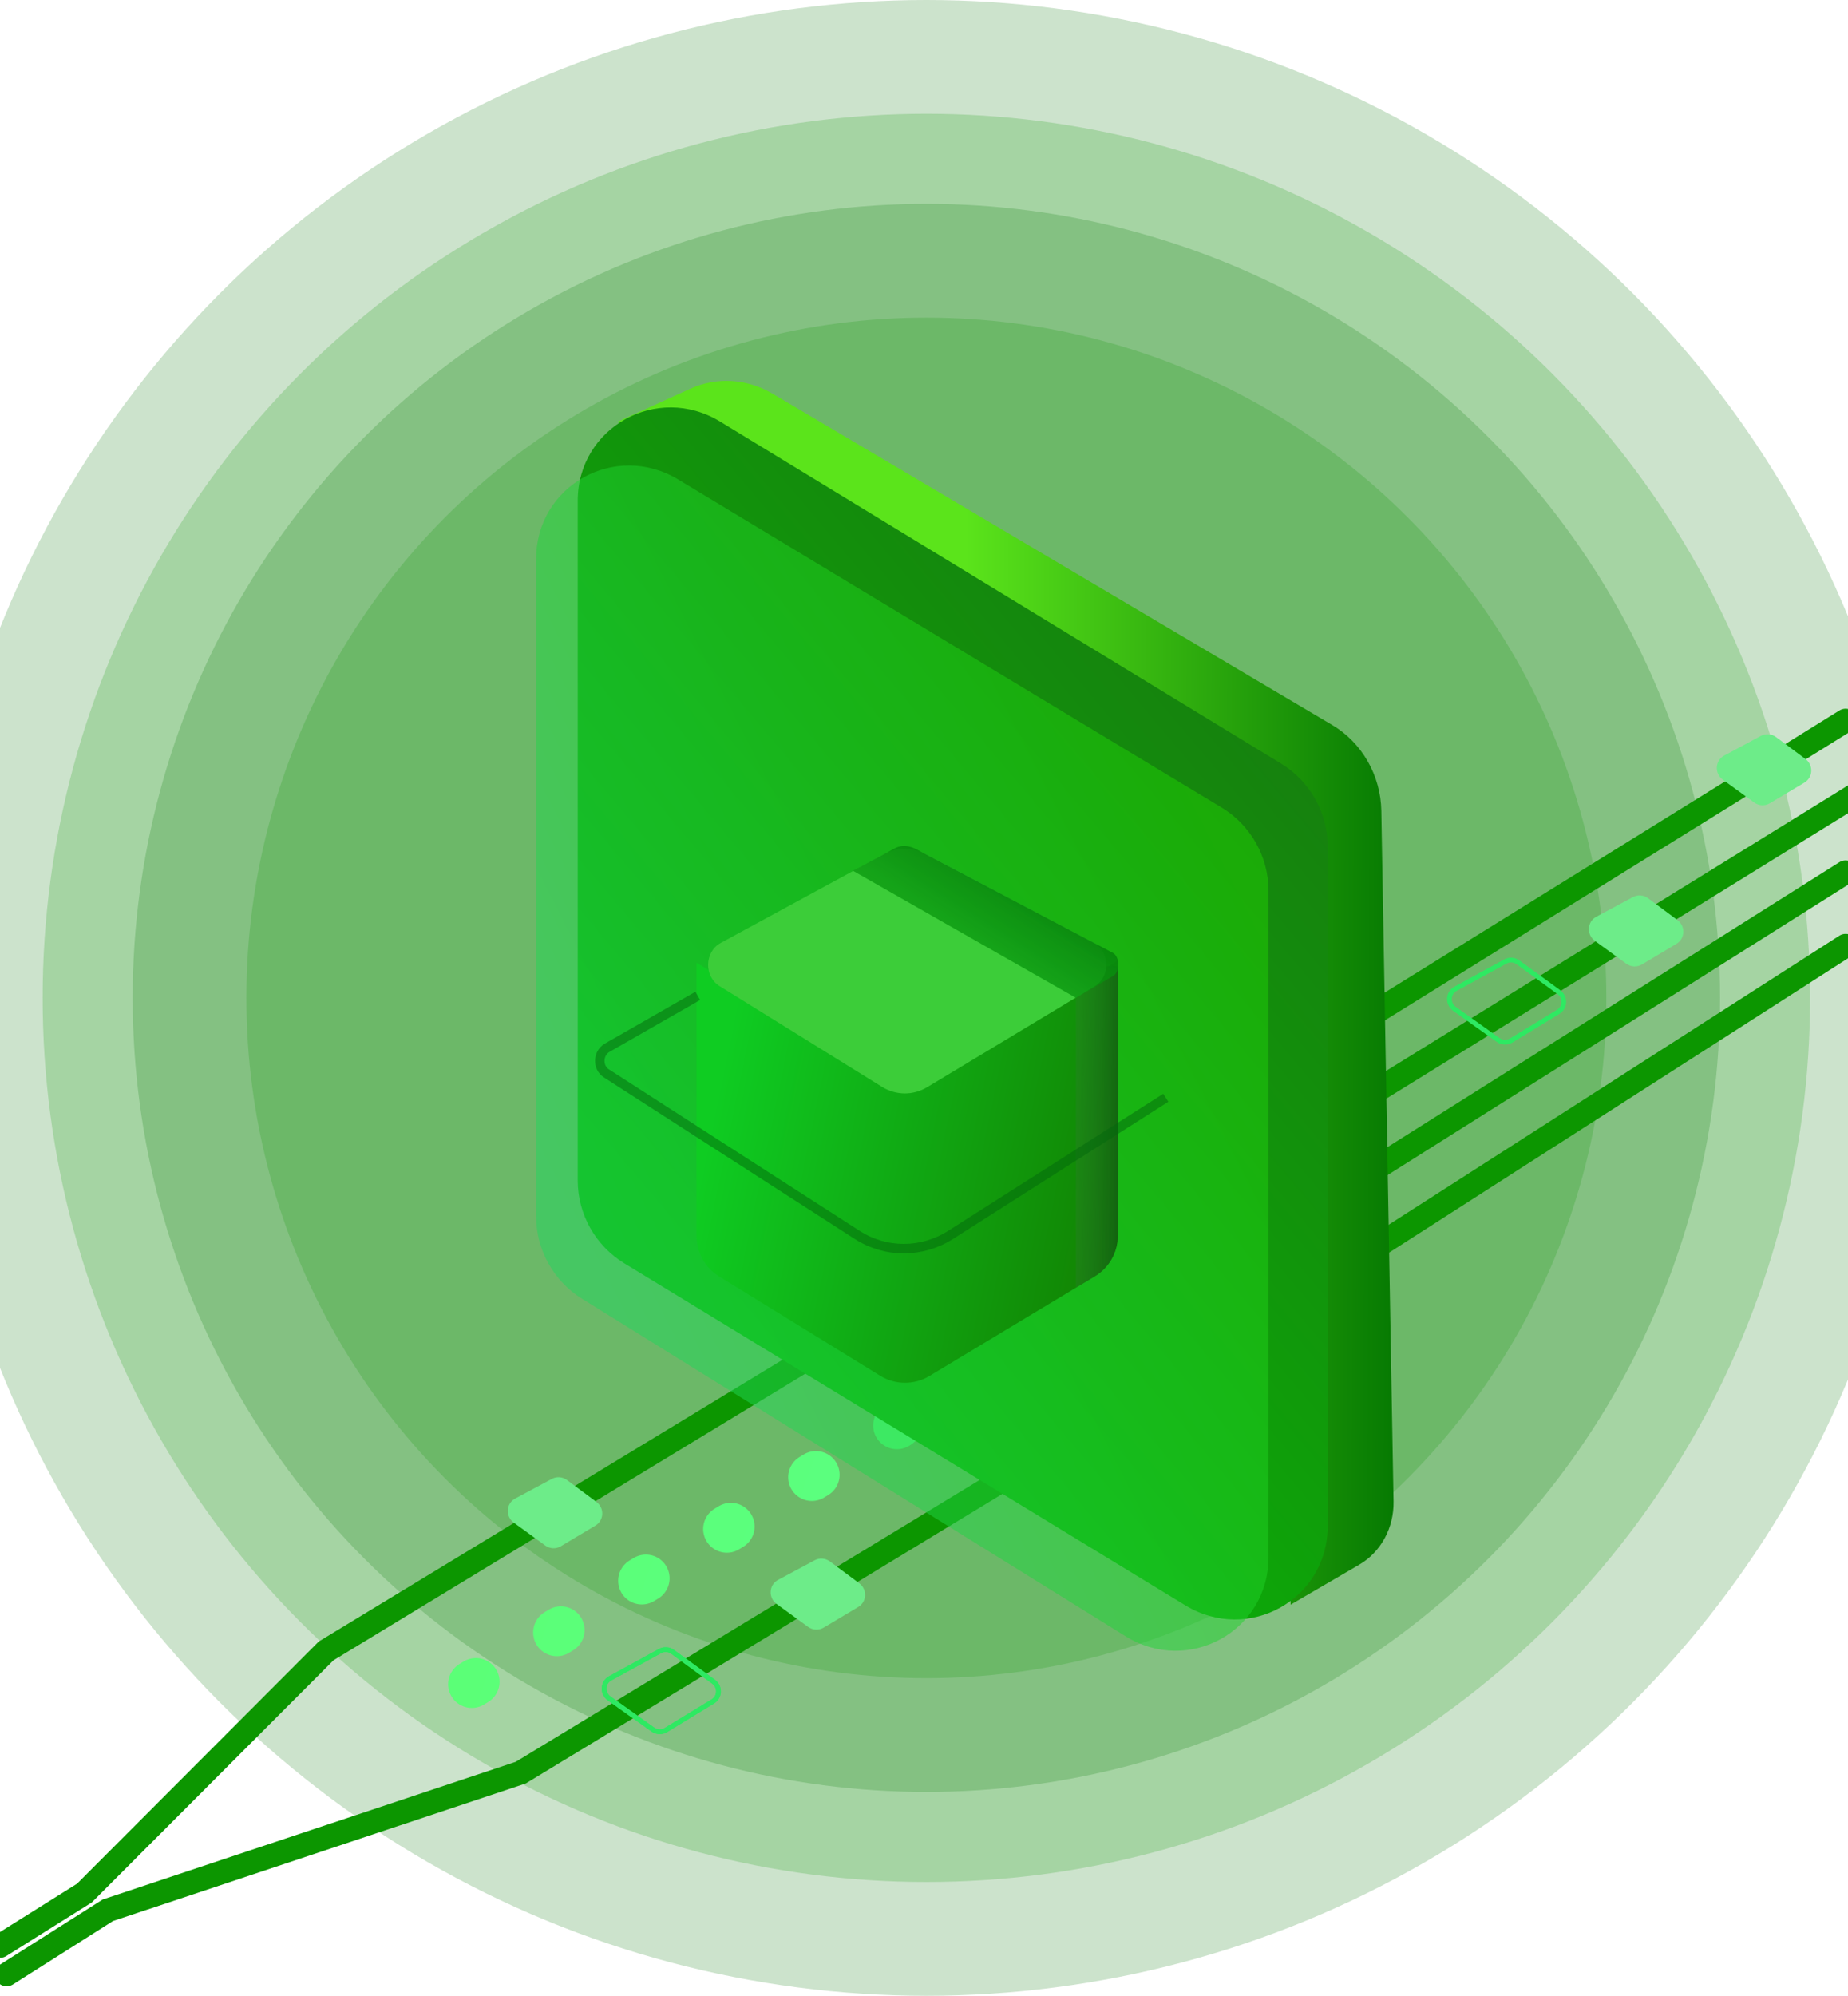 <svg width="390" height="421" viewBox="0 0 390 421" fill="none" xmlns="http://www.w3.org/2000/svg">
<circle opacity="0.2" cx="195.5" cy="210.5" r="210.5" fill="#037601"/>
<circle opacity="0.2" cx="195.5" cy="210.5" r="186.5" fill="#0C9600"/>
<circle opacity="0.2" cx="195.5" cy="210.5" r="167.5" fill="#037601"/>
<circle opacity="0.2" cx="195.5" cy="210.5" r="143.5" fill="#0C9600"/>
<path d="M214.581 311.632L389.5 199.5" stroke="url(#paint0_linear_46_8385)" stroke-width="5" stroke-linecap="round"/>
<path d="M200.545 303.083L389.5 184" stroke="url(#paint1_linear_46_8385)" stroke-width="5" stroke-linecap="round"/>
<path d="M186.509 294.325L391 168" stroke="url(#paint2_linear_46_8385)" stroke-width="5" stroke-linecap="round"/>
<path d="M173.512 285.951L389.5 152" stroke="url(#paint3_linear_46_8385)" stroke-width="5" stroke-linecap="round"/>
<path d="M214.711 310.285L109.895 373.93L22.753 402.961L1.397 416.5" stroke="url(#paint4_linear_46_8385)" stroke-width="5" stroke-linecap="round"/>
<path d="M173.642 284.603L68.826 348.249L17.815 399.332L0 410.5" stroke="url(#paint5_linear_46_8385)" stroke-width="5" stroke-linecap="round"/>
<path d="M139.296 348.278C140.139 347.816 141.179 347.887 141.966 348.46L150.58 354.738C152.03 355.795 151.958 357.976 150.444 358.899L140.521 364.944C139.673 365.46 138.593 365.418 137.775 364.835L128.56 358.272C127.048 357.195 127.162 354.919 128.772 354.038L139.296 348.278Z" stroke="#2EE962"/>
<path d="M139.296 348.278C140.139 347.816 141.179 347.887 141.966 348.46L150.58 354.738C152.03 355.795 151.958 357.976 150.444 358.899L140.521 364.944C139.673 365.46 138.593 365.418 137.775 364.835L128.56 358.272C127.048 357.195 127.162 354.919 128.772 354.038L139.296 348.278Z" stroke="#2EE962"/>
<path d="M317.69 202.82C318.534 202.359 319.574 202.43 320.36 203.003L328.974 209.281C330.424 210.337 330.353 212.519 328.838 213.442L318.916 219.487C318.068 220.003 316.988 219.96 316.17 219.378L306.954 212.815C305.442 211.738 305.556 209.461 307.166 208.581L317.69 202.82Z" stroke="#2EE962"/>
<path d="M171.937 329.124C172.955 328.578 174.203 328.675 175.141 329.373L181.339 333.982C183.067 335.266 182.959 337.882 181.135 338.972L173.829 343.337C172.806 343.948 171.51 343.884 170.533 343.175L163.898 338.352C162.096 337.043 162.256 334.314 164.194 333.275L171.937 329.124Z" fill="#6DEC89"/>
<path d="M344.613 189.235C345.631 188.689 346.879 188.786 347.817 189.484L354.015 194.093C355.742 195.377 355.635 197.993 353.81 199.083L346.505 203.448C345.482 204.059 344.186 203.995 343.209 203.286L336.574 198.463C334.772 197.154 334.931 194.425 336.87 193.386L344.613 189.235Z" fill="#6DEC89"/>
<path d="M371.613 155.235C372.631 154.689 373.879 154.786 374.817 155.484L381.015 160.093C382.742 161.377 382.635 163.993 380.81 165.083L373.505 169.448C372.482 170.059 371.186 169.995 370.209 169.286L363.574 164.463C361.772 163.154 361.931 160.425 363.87 159.386L371.613 155.235Z" fill="#6DEC89"/>
<path d="M116.464 311.961C117.482 311.415 118.73 311.513 119.668 312.21L125.866 316.819C127.593 318.104 127.486 320.719 125.661 321.809L118.356 326.174C117.333 326.785 116.037 326.721 115.06 326.012L108.425 321.19C106.623 319.88 106.783 317.151 108.721 316.112L116.464 311.961Z" fill="#6DEC89"/>
<path d="M99.574 355.279L189.529 300.549" stroke="url(#paint6_linear_46_8385)" stroke-width="10" stroke-linecap="round" stroke-dasharray="1 20"/>
<path d="M145.742 81.976C151.26 79.471 157.653 79.865 163.023 83.043L281.173 152.952C287.423 156.65 291.383 163.572 291.515 171.031L294.092 316.72C294.191 322.293 291.424 327.394 286.859 330.054L272.364 338.5L274.496 193.036C274.685 180.171 267.929 168.079 257.065 161.838L130.272 89L145.742 81.976Z" fill="url(#paint7_linear_46_8385)"/>
<path d="M121.924 105.648C121.924 90.147 138.673 80.827 151.969 88.929L270.348 161.064C276.447 164.781 280.194 171.431 280.194 178.541L280.194 321.916C280.194 337.417 263.445 346.737 250.148 338.634L131.77 266.5C125.67 262.783 121.924 256.133 121.924 249.022L121.924 105.648Z" fill="url(#paint8_linear_46_8385)"/>
<path d="M113.145 117.907C113.145 102.446 129.817 93.119 143.114 101.142L257.781 170.33C263.923 174.037 267.702 180.712 267.702 187.854L267.702 328.514C267.702 344.089 250.809 353.396 237.514 345.144L122.848 273.975C116.829 270.239 113.145 263.636 113.145 256.585L113.145 117.907Z" fill="url(#paint9_linear_46_8385)" fill-opacity="0.5"/>
<path d="M147 203.092L190.928 229.751L235.895 202.674V260.668C235.895 264.175 234.058 267.425 231.054 269.234L196.147 290.253C192.941 292.184 188.927 292.163 185.741 290.199L151.752 269.249C148.798 267.428 147 264.206 147 260.736V203.092Z" fill="url(#paint10_linear_46_8385)"/>
<path d="M235.895 260.658V203.79H227.058V271.623L231.041 269.232C234.053 267.425 235.895 264.17 235.895 260.658Z" fill="url(#paint11_linear_46_8385)"/>
<path d="M151.856 208.014C148.539 205.959 148.673 200.77 152.09 198.914L186.604 180.168C189.304 178.702 192.488 178.682 195.203 180.115L230.785 198.89C234.269 200.728 234.402 206.009 231.017 208.048L195.673 229.33C192.708 231.115 189.087 231.091 186.143 229.266L151.856 208.014Z" fill="#3CCD39"/>
<path d="M227.058 210.49L180.011 183.692L188.848 178.946C190.928 177.83 193.007 178.946 193.527 179.225L234.856 200.999C236.307 201.79 236.359 204.747 235.116 205.744L227.058 210.49Z" fill="url(#paint12_linear_46_8385)"/>
<path opacity="0.5" d="M246.033 231.565L200.671 260.458C194.533 264.368 186.929 264.375 180.875 260.478L127.961 226.413C126.043 225.179 126.141 222.159 128.135 221.017L147.259 210.071" stroke="#02680C" stroke-width="2"/>
<defs>
<linearGradient id="paint0_linear_46_8385" x1="366.464" y1="181.138" x2="217.496" y2="158.276" gradientUnits="userSpaceOnUse">
<stop stop-color="#0C9600"/>
</linearGradient>
<linearGradient id="paint1_linear_46_8385" x1="352.428" y1="172.589" x2="203.46" y2="149.727" gradientUnits="userSpaceOnUse">
<stop stop-color="#0C9600"/>
</linearGradient>
<linearGradient id="paint2_linear_46_8385" x1="338.392" y1="163.831" x2="189.424" y2="140.969" gradientUnits="userSpaceOnUse">
<stop stop-color="#0C9600"/>
</linearGradient>
<linearGradient id="paint3_linear_46_8385" x1="325.395" y1="155.457" x2="176.428" y2="132.595" gradientUnits="userSpaceOnUse">
<stop stop-color="#0C9600"/>
</linearGradient>
<linearGradient id="paint4_linear_46_8385" x1="-52.672" y1="434.372" x2="-201.64" y2="411.51" gradientUnits="userSpaceOnUse">
<stop stop-color="#0C9600"/>
</linearGradient>
<linearGradient id="paint5_linear_46_8385" x1="-93.741" y1="408.69" x2="-242.709" y2="385.828" gradientUnits="userSpaceOnUse">
<stop stop-color="#0C9600"/>
</linearGradient>
<linearGradient id="paint6_linear_46_8385" x1="179.086" y1="323.635" x2="109.749" y2="298.366" gradientUnits="userSpaceOnUse">
<stop stop-color="#5BFF7F"/>
<stop offset="1" stop-color="#5BFF76"/>
</linearGradient>
<linearGradient id="paint7_linear_46_8385" x1="136.005" y1="176.352" x2="298.026" y2="176.777" gradientUnits="userSpaceOnUse">
<stop offset="0.417" stop-color="#5BE41B"/>
<stop offset="1" stop-color="#037601"/>
</linearGradient>
<linearGradient id="paint8_linear_46_8385" x1="133.902" y1="255.382" x2="283.871" y2="128.893" gradientUnits="userSpaceOnUse">
<stop stop-color="#0AB307"/>
<stop offset="1" stop-color="#18790F"/>
</linearGradient>
<linearGradient id="paint9_linear_46_8385" x1="124.841" y1="262.931" x2="263.224" y2="192.126" gradientUnits="userSpaceOnUse">
<stop stop-color="#1FD65D"/>
<stop offset="1" stop-color="#21D004"/>
</linearGradient>
<linearGradient id="paint10_linear_46_8385" x1="152.569" y1="224.59" x2="245.803" y2="243.816" gradientUnits="userSpaceOnUse">
<stop stop-color="#0FCC22"/>
<stop offset="1" stop-color="#127D00"/>
</linearGradient>
<linearGradient id="paint11_linear_46_8385" x1="216.629" y1="252.091" x2="254.068" y2="252.6" gradientUnits="userSpaceOnUse">
<stop stop-color="#42A83C" stop-opacity="0"/>
<stop offset="0.673" stop-color="#034506"/>
</linearGradient>
<linearGradient id="paint12_linear_46_8385" x1="216.794" y1="178.121" x2="194.867" y2="213.08" gradientUnits="userSpaceOnUse">
<stop stop-color="#057809"/>
<stop offset="1" stop-color="#10B416" stop-opacity="0.65"/>
</linearGradient>
</defs>
</svg>
